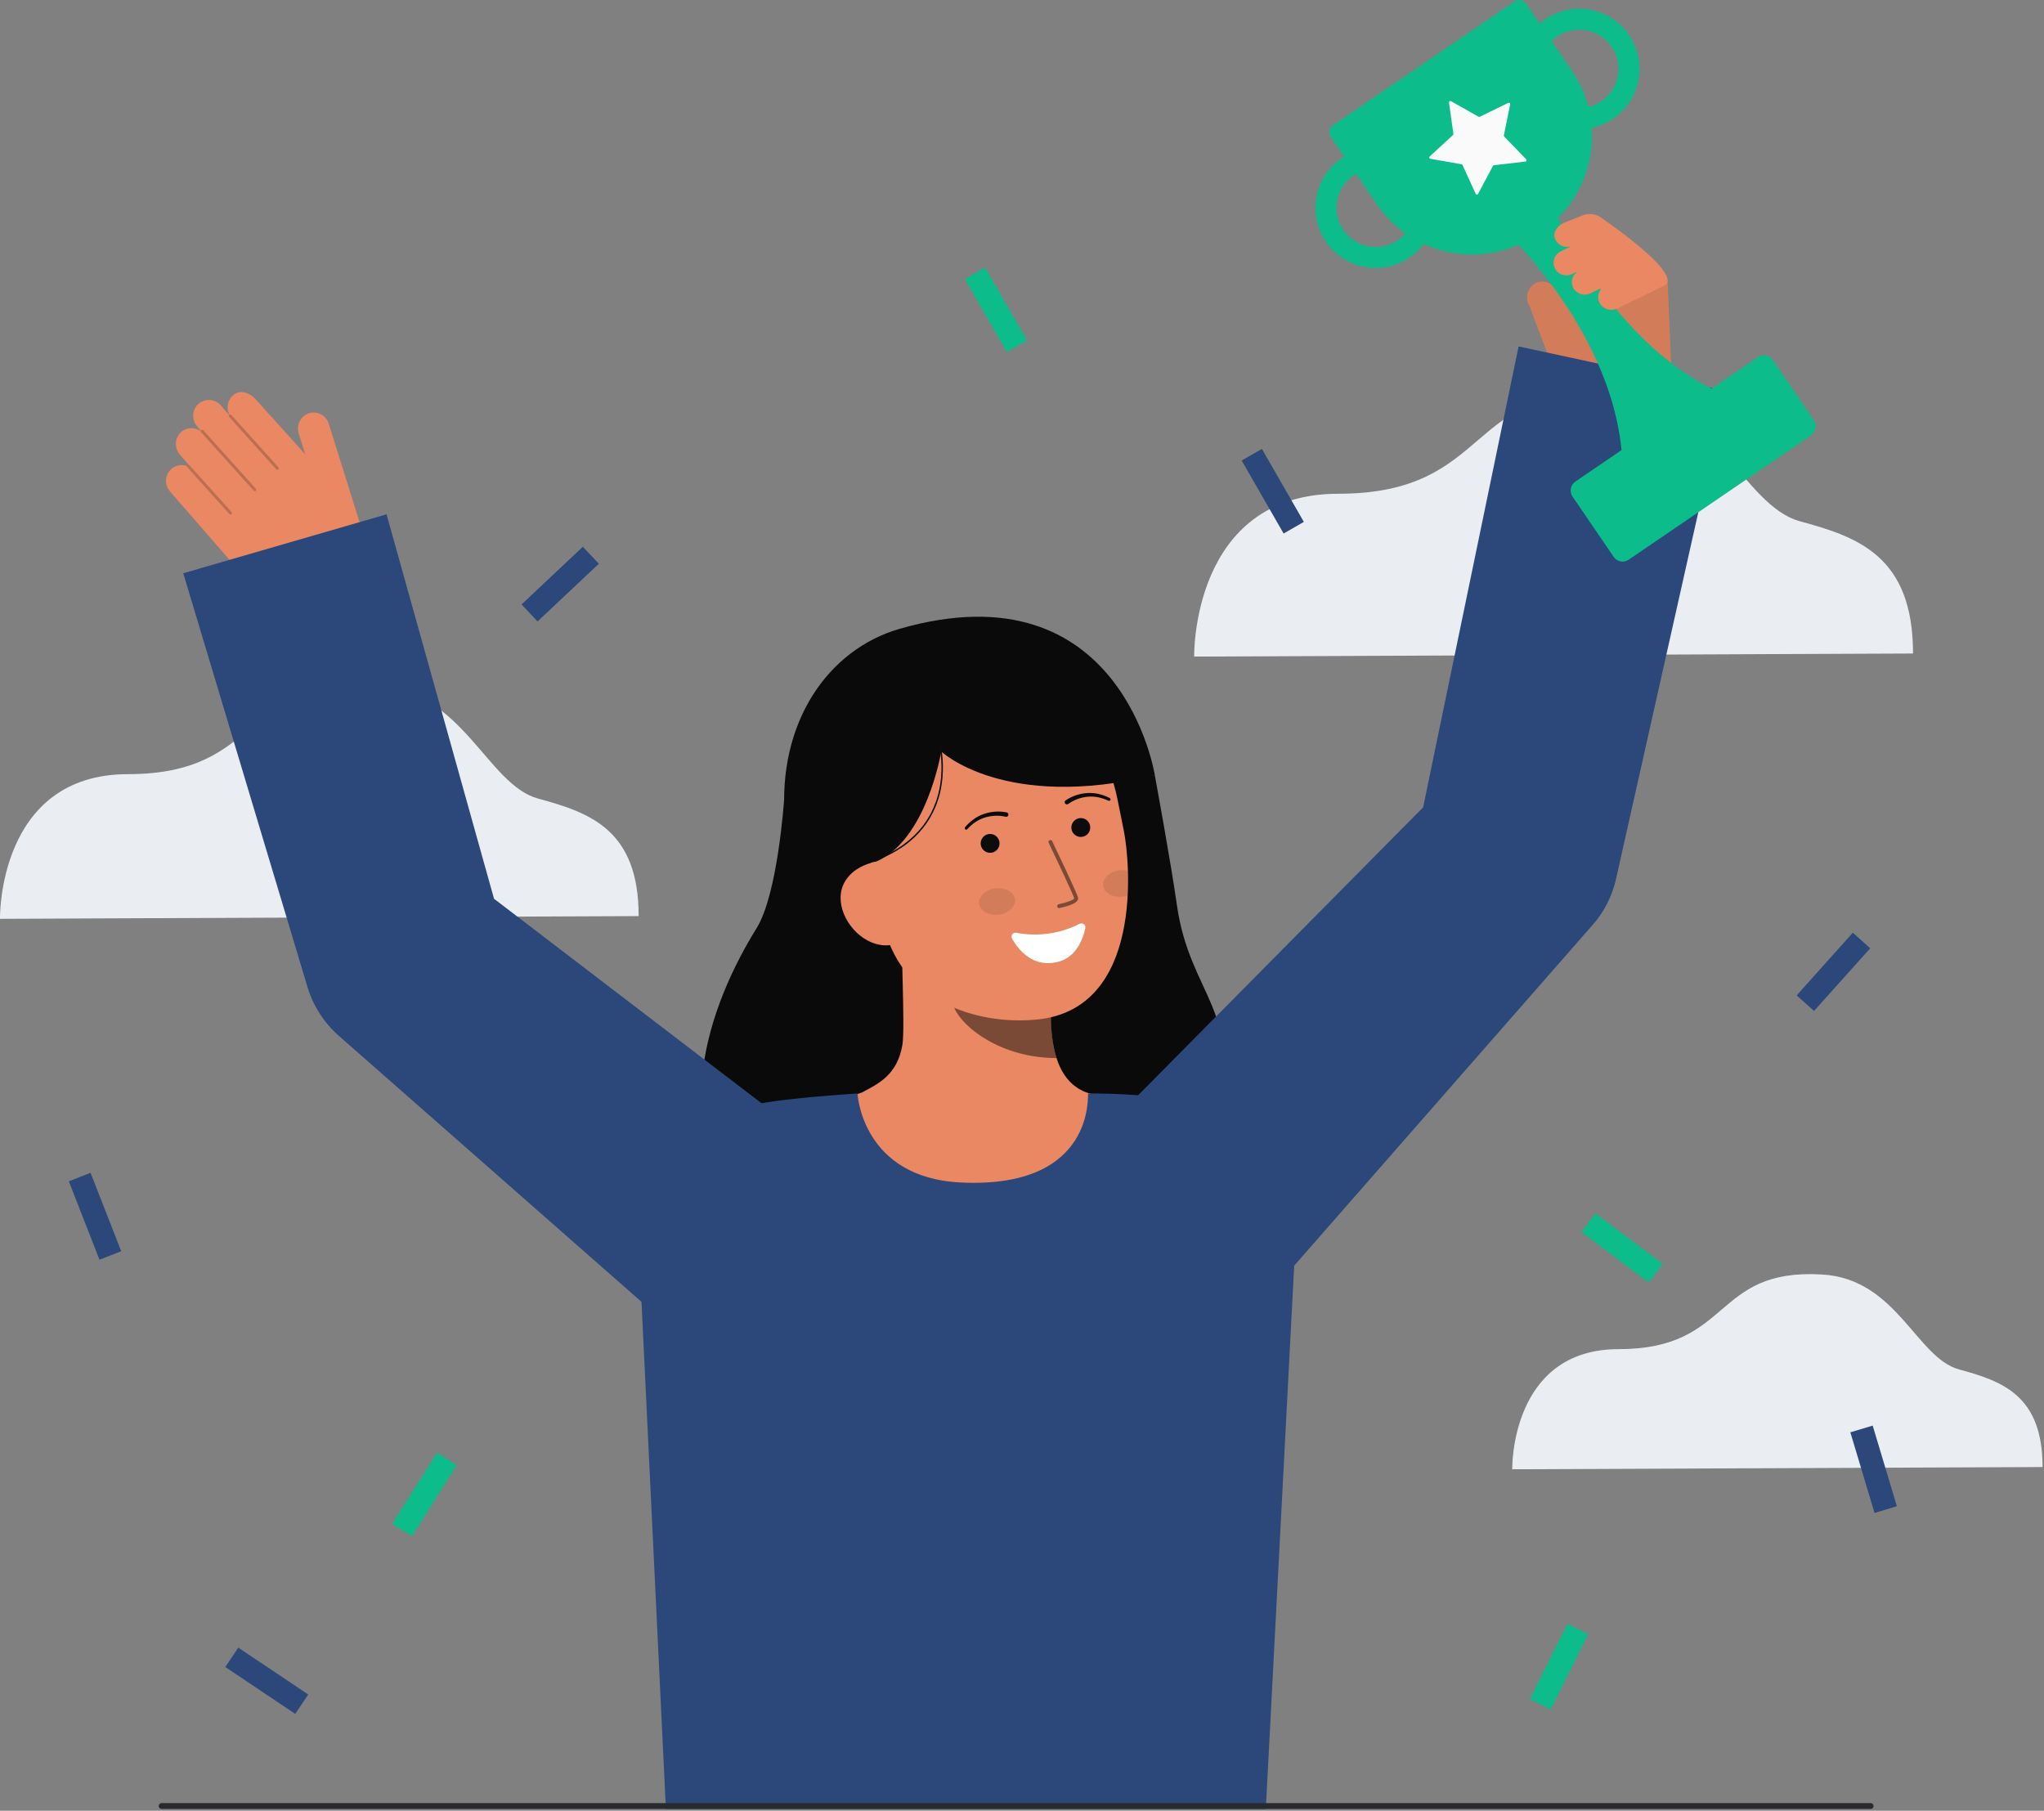 <svg width="701" height="621" viewBox="0 0 701 621" fill="none" xmlns="http://www.w3.org/2000/svg">
  <rect x="0" y="0" width="701" height="621" fill="#808080" stroke="none"/>
  <g clip-path="url(#clip0_123_2925)">
    <path d="M409.549 225.171C409.549 225.171 408.505 169.336 458.984 169.336C512.201 169.336 502.346 131.552 553.684 134.636C588.384 136.723 597.384 173.371 617.337 178.786C637.29 184.201 656.076 190.772 656.076 224.114L409.549 225.171Z" fill="white"/>
    <path d="M518.63 503.891C518.63 503.891 517.86 462.7 555.1 462.7C594.363 462.7 587.092 434.824 624.965 437.1C650.565 438.64 657.202 465.678 671.926 469.673C686.65 473.668 700.507 478.516 700.507 503.116L518.63 503.891Z" fill="white"/>
    <path d="M-8.52183e-06 315.109C-8.52183e-06 315.109 -0.926 265.5 43.922 265.5C91.203 265.5 82.447 231.931 128.055 234.675C158.88 236.529 166.876 269.089 184.607 273.9C202.338 278.711 219.025 284.549 219.025 314.172L-8.52183e-06 315.109Z" fill="white"/>
    <path opacity="0.1" d="M409.549 225.171C409.549 225.171 408.505 169.336 458.984 169.336C512.201 169.336 502.346 131.552 553.684 134.636C588.384 136.723 597.384 173.371 617.337 178.786C637.29 184.201 656.076 190.772 656.076 224.114L409.549 225.171Z" fill="#2C4779"/>
    <path opacity="0.1" d="M518.63 503.891C518.63 503.891 517.86 462.7 555.1 462.7C594.363 462.7 587.092 434.824 624.965 437.1C650.565 438.64 657.202 465.678 671.926 469.673C686.65 473.668 700.507 478.516 700.507 503.116L518.63 503.891Z" fill="#2C4779"/>
    <path opacity="0.1" d="M-8.52183e-06 315.109C-8.52183e-06 315.109 -0.926 265.5 43.922 265.5C91.203 265.5 82.447 231.931 128.055 234.675C158.88 236.529 166.876 269.089 184.607 273.9C202.338 278.711 219.025 284.549 219.025 314.172L-8.52183e-06 315.109Z" fill="#2C4779"/>
    <path d="M524.5 104.813C524.111 104.188 523.853 103.491 523.743 102.763C523.632 102.035 523.671 101.292 523.857 100.58C524.043 99.868 524.372 99.201 524.824 98.62C525.276 98.039 525.842 97.556 526.487 97.201C527.759 96.557 529.229 96.421 530.598 96.819C531.967 97.216 533.134 98.12 533.863 99.345L537.731 105.558L535.86 83.722C535.46 80.922 536.746 77.235 539.913 76.987C542.459 76.618 544.534 73.196 547.582 74.701C547.61 74.693 571.52 93.531 571.896 96.125L573.369 130.69C574.969 141.696 537.569 139.49 537.569 139.49L524.5 104.813Z" fill="#E98862"/>
    <g opacity="0.1">
      <path d="M524.5 104.813C524.111 104.188 523.853 103.491 523.743 102.763C523.632 102.035 523.671 101.292 523.857 100.58C524.043 99.868 524.372 99.201 524.824 98.62C525.276 98.039 525.842 97.556 526.487 97.201C527.759 96.557 529.229 96.421 530.598 96.819C531.967 97.216 533.134 98.12 533.863 99.345L537.731 105.558L535.86 83.722C535.46 80.922 536.746 77.235 539.913 76.987C542.459 76.618 544.534 73.196 547.582 74.701C547.61 74.693 571.52 93.531 571.896 96.125L573.369 130.69C574.969 141.696 537.569 139.49 537.569 139.49L524.5 104.813Z" fill="#0C0C0C"/>
    </g>
    <path d="M268.9 274.369C268.9 274.369 266.753 306.585 259.505 318.269C238.64 351.917 232.595 389.769 253.49 409.546C274.385 429.323 407.66 429.6 417.757 384.114C426.257 345.82 408.015 341.702 403.577 310.114C401.569 295.82 396.044 265.848 396.044 265.848" fill="#0A0A0A"/>
    <path d="M383.26 377.445C383.029 377.415 380.477 419.775 331.266 416.082C297.198 413.53 285.051 377.382 284.266 377.382C287.94 376.601 294.125 375.466 295.756 374.596C301.121 371.713 307.756 368.714 309.487 358.296C310.487 352.296 308.793 321.574 309.314 315.496L361.608 327.168C360.877 339.998 355.763 369.743 373.688 375.007C376.674 375.884 379.887 376.684 383.26 377.445Z" fill="#E98862"/>
    <path opacity="0.5" d="M362.345 362.857C361.526 360.217 360.998 357.496 360.772 354.741C360.197 348.455 360.312 342.125 361.114 335.863C350.486 334.428 340.474 330.042 332.214 323.201C331.243 326.787 325.903 342.457 327.382 345.865C330.174 352.307 343.307 362.857 362.345 362.857Z" fill="#0C0C0C"/>
    <path d="M355.583 349.659C334.965 351.659 308.289 343.407 302.763 315.951L297.777 291.177C292.25 263.721 302.191 238.561 328.043 233.357C353.895 228.157 377.697 246.523 383.223 273.979L385.431 284.947C387.551 295.482 392.368 346.1 355.583 349.659Z" fill="#E98862"/>
    <path d="M370.248 316.824C363.549 320.23 355.906 321.307 348.527 319.885C348.271 319.837 348.007 319.862 347.766 319.958C347.524 320.054 347.315 320.217 347.162 320.428C347.01 320.639 346.921 320.889 346.906 321.148C346.891 321.408 346.95 321.667 347.076 321.894C349.276 325.771 354.494 332.394 363.445 329.694C369.226 327.95 371.411 322.003 372.221 318.325C372.276 318.071 372.258 317.806 372.167 317.562C372.077 317.318 371.919 317.104 371.712 316.946C371.505 316.789 371.257 316.694 370.998 316.672C370.739 316.65 370.478 316.703 370.248 316.824Z" fill="white"/>
    <path d="M370.667 287.031C372.455 287.031 373.904 285.582 373.904 283.794C373.904 282.006 372.455 280.557 370.667 280.557C368.879 280.557 367.43 282.006 367.43 283.794C367.43 285.582 368.879 287.031 370.667 287.031Z" fill="#0C0C0C"/>
    <path d="M339.562 292.477C341.35 292.477 342.799 291.028 342.799 289.24C342.799 287.452 341.35 286.003 339.562 286.003C337.774 286.003 336.325 287.452 336.325 289.24C336.325 291.028 337.774 292.477 339.562 292.477Z" fill="#0C0C0C"/>
    <path opacity="0.1" d="M342.477 313.682C345.87 313.277 348.38 310.931 348.083 308.443C347.786 305.954 344.795 304.265 341.402 304.67C338.009 305.075 335.499 307.42 335.796 309.909C336.093 312.397 339.084 314.087 342.477 313.682Z" fill="#0C0C0C"/>
    <path opacity="0.1" d="M378.329 303.731C378.629 306.216 381.623 307.903 385.017 307.503C385.603 307.433 386.181 307.302 386.74 307.112C386.898 304.149 386.907 301.298 386.82 298.659C385.878 298.424 384.9 298.367 383.937 298.49C380.543 298.891 378.035 301.235 378.329 303.731Z" fill="#0C0C0C"/>
    <path opacity="0.5" d="M363.336 311.412L363.387 311.404C364.435 311.186 365.47 310.91 366.487 310.577C368.005 310.069 369.987 309.235 369.715 307.862C369.401 306.297 361.715 290.281 360.842 288.462C360.765 288.303 360.629 288.181 360.462 288.122C360.296 288.064 360.113 288.074 359.953 288.151C359.794 288.227 359.672 288.364 359.614 288.53C359.555 288.697 359.565 288.88 359.642 289.039C362.919 295.86 368.197 307.074 368.409 308.128C368.243 308.619 365.725 309.578 363.126 310.102C362.954 310.133 362.801 310.229 362.7 310.372C362.598 310.514 362.557 310.69 362.585 310.863C362.613 311.035 362.707 311.19 362.848 311.293C362.988 311.396 363.164 311.44 363.337 311.415L363.336 311.412Z" fill="#0C0C0C"/>
    <path d="M277.15 300.07L300.326 295.543C317.833 288.222 322.799 257.711 322.799 257.711C322.799 257.711 344.406 278.287 396.044 265.845C396.044 265.845 384.827 193.759 308.579 215.64C283.993 222.695 266.579 247.755 269.169 280.947C270.984 304.208 277.15 300.07 277.15 300.07Z" fill="#0A0A0A"/>
    <path d="M306.052 323.993C298.196 325.574 290.135 318.451 288.552 310.593C286.969 302.735 292.468 297.122 300.324 295.541L305.432 299.99L312.804 322.631L306.052 323.993Z" fill="#E98862"/>
    <path d="M366.411 275.688C368.377 274.298 370.676 273.453 373.074 273.241C374.277 273.126 375.491 273.194 376.674 273.441C377.869 273.685 379.028 274.078 380.125 274.61L380.16 274.626C380.281 274.68 380.419 274.684 380.544 274.637C380.668 274.591 380.769 274.497 380.826 274.377C380.883 274.257 380.89 274.119 380.846 273.994C380.803 273.868 380.712 273.765 380.593 273.705C379.431 273.091 378.196 272.626 376.917 272.321C375.629 272.008 374.302 271.891 372.98 271.972C370.302 272.121 367.712 272.984 365.48 274.472C365.312 274.586 365.197 274.762 365.159 274.961C365.121 275.16 365.164 275.367 365.278 275.534C365.392 275.702 365.568 275.817 365.767 275.855C365.966 275.893 366.172 275.85 366.34 275.736L366.358 275.723L366.411 275.688Z" fill="#0C0C0C"/>
    <path d="M345.241 278.614C342.609 278.091 339.885 278.284 337.353 279.172C336.101 279.603 334.922 280.22 333.853 281.001C332.789 281.772 331.826 282.674 330.987 283.686C330.898 283.786 330.853 283.917 330.86 284.051C330.867 284.184 330.926 284.31 331.025 284.4C331.124 284.49 331.254 284.537 331.388 284.532C331.521 284.527 331.647 284.47 331.739 284.372L331.766 284.344C332.575 283.432 333.496 282.626 334.506 281.944C335.506 281.262 336.603 280.735 337.76 280.381C340.057 279.661 342.504 279.561 344.852 280.092L344.91 280.106C345.107 280.154 345.315 280.121 345.488 280.016C345.661 279.911 345.785 279.741 345.832 279.544C345.88 279.347 345.848 279.139 345.742 278.966C345.637 278.793 345.467 278.669 345.27 278.621L345.241 278.614Z" fill="#0C0C0C"/>
    <path d="M300.341 295.163C315.921 289.363 321.09 278.605 322.683 270.599C323.713 265.26 323.617 259.764 322.4 254.464L321.918 254.596C323.116 259.827 323.208 265.251 322.189 270.52C320.618 278.395 315.521 288.981 300.167 294.695L300.341 295.163Z" fill="#0C0C0C"/>
    <path d="M122.97 177.961L112.74 145.274C112.515 144.556 112.143 143.892 111.648 143.326C111.153 142.759 110.545 142.302 109.863 141.983C109.181 141.664 108.441 141.491 107.688 141.474C106.936 141.457 106.188 141.597 105.493 141.885C104.226 142.457 103.216 143.478 102.659 144.752C102.103 146.026 102.039 147.461 102.48 148.779L104.674 155.788L87.658 136.913C85.803 134.781 82.158 133.352 79.909 135.591C78.986 136.396 78.362 137.49 78.14 138.694C77.919 139.899 78.112 141.143 78.688 142.224C78.663 142.236 78.64 142.251 78.619 142.269C78.605 142.285 78.593 142.302 78.581 142.319L75.721 139.032C75.191 138.423 74.531 137.941 73.791 137.619C73.051 137.298 72.248 137.145 71.441 137.174C70.634 137.202 69.844 137.41 69.128 137.782C68.412 138.154 67.787 138.682 67.301 139.326C66.555 140.356 66.186 141.61 66.254 142.879C66.323 144.149 66.825 145.356 67.677 146.299L68.894 147.699C68.87 147.753 68.856 147.811 68.852 147.87C67.81 147.116 66.534 146.756 65.251 146.857C63.969 146.957 62.764 147.51 61.852 148.417C60.883 149.439 60.336 150.788 60.319 152.196C60.301 153.603 60.815 154.966 61.758 156.011L64.782 159.485C64.705 159.466 64.624 159.466 64.546 159.485C64.469 159.503 64.397 159.54 64.336 159.591C64.267 159.656 64.219 159.74 64.197 159.832C63.083 159.418 61.863 159.382 60.726 159.729C59.59 160.076 58.598 160.786 57.904 161.751C57.196 162.78 56.856 164.017 56.939 165.264C57.022 166.51 57.523 167.691 58.361 168.617L83.874 197.93C87.444 202.03 92.156 204.971 97.408 206.376C102.659 207.781 108.211 207.586 113.351 205.816C117.783 204.289 121.445 201.094 123.559 196.91C125.673 192.726 126.072 187.883 124.672 183.409L122.97 177.961Z" fill="#E98862"/>
    <g opacity="0.2">
      <path d="M95.437 160.991C95.338 161.077 95.209 161.12 95.078 161.112C94.947 161.104 94.825 161.044 94.737 160.946L78.581 142.975C78.492 142.877 78.446 142.747 78.454 142.614C78.46 142.482 78.52 142.357 78.618 142.269C78.717 142.18 78.847 142.134 78.98 142.141C79.112 142.148 79.236 142.207 79.325 142.306L95.483 160.277C95.572 160.376 95.618 160.505 95.611 160.638C95.604 160.77 95.544 160.894 95.446 160.983L95.437 160.991Z" fill="#0C0C0C"/>
    </g>
    <g opacity="0.2">
      <path d="M87.708 168.336C87.609 168.422 87.48 168.465 87.349 168.457C87.218 168.449 87.095 168.389 87.008 168.291L68.978 148.235C68.889 148.137 68.843 148.007 68.85 147.874C68.857 147.742 68.916 147.618 69.015 147.529C69.116 147.445 69.245 147.401 69.376 147.408C69.507 147.416 69.631 147.472 69.722 147.567L87.754 167.622C87.843 167.721 87.889 167.85 87.882 167.983C87.875 168.115 87.816 168.239 87.717 168.328L87.708 168.336Z" fill="#0C0C0C"/>
    </g>
    <g opacity="0.2">
      <path d="M79.382 176.34C79.283 176.426 79.154 176.469 79.023 176.46C78.892 176.452 78.769 176.392 78.682 176.294L64.3 160.3C64.211 160.201 64.165 160.072 64.172 159.939C64.18 159.807 64.239 159.682 64.338 159.594C64.436 159.505 64.566 159.459 64.698 159.466C64.831 159.473 64.955 159.532 65.044 159.631L79.429 175.631C79.518 175.73 79.563 175.86 79.556 175.992C79.549 176.124 79.49 176.249 79.391 176.337L79.382 176.34Z" fill="#0C0C0C"/>
    </g>
    <path d="M520.816 118.806L488.071 276.874L376.57 389.51L435.115 444.031L545.663 317.815L546.326 317.069C550.224 312.584 552.942 307.199 554.234 301.399L591.767 134.114L520.816 118.806Z" fill="#2C4779"/>
    <path d="M329.6 405.545C295.51 403.938 294.075 375 294.075 375C294.075 375 277.183 376.091 265.954 377.611C247.569 380.098 235.442 386.332 225.79 395.983C216.812 404.962 219.359 432.971 219.359 432.971L228.37 620.371H434.121L443.849 434.002C443.849 434.002 454.902 410.352 436.115 390.474C422.49 376.062 387.317 375 373.157 375C372.926 375 376.029 407.734 329.6 405.545Z" fill="#2C4779"/>
    <path d="M169.43 308.232L132.564 176.386L62.851 196.6L105.468 338.547C107.417 344.981 111.118 350.745 116.156 355.195L116.856 355.808L229.145 454.508L279.872 392.647L169.43 308.232Z" fill="#2C4779"/>
    <path d="M528.773 79.285L527.086 80.435C522.8 83.359 517.981 85.409 512.903 86.47C507.825 87.53 502.588 87.58 497.49 86.617C492.393 85.653 487.535 83.695 483.195 80.854C478.854 78.013 475.116 74.345 472.193 70.059L456.4 46.9C456.192 46.595 456.046 46.251 455.97 45.889C455.894 45.527 455.891 45.154 455.96 44.791C456.028 44.428 456.168 44.081 456.371 43.772C456.573 43.463 456.835 43.196 457.14 42.988L519.438 0.49C520.055 0.07 520.814 -0.089 521.547 0.05C522.281 0.188 522.93 0.612 523.351 1.229L539.151 24.392C542.074 28.678 544.125 33.497 545.185 38.575C546.246 43.654 546.296 48.891 545.332 53.988C544.368 59.086 542.41 63.943 539.569 68.284C536.727 72.624 533.059 76.362 528.773 79.285Z" fill="#0CBC8B"/>
    <path d="M497.617 34.689L507.08 40.029C507.145 40.066 507.217 40.086 507.291 40.088C507.365 40.09 507.438 40.075 507.505 40.042L517.269 35.273C517.346 35.236 517.431 35.221 517.516 35.23C517.6 35.239 517.681 35.271 517.748 35.322C517.815 35.374 517.867 35.444 517.897 35.524C517.927 35.603 517.934 35.69 517.918 35.773L515.764 46.423C515.749 46.496 515.752 46.571 515.773 46.642C515.794 46.714 515.832 46.779 515.883 46.832L523.435 54.644C523.494 54.705 523.535 54.782 523.554 54.865C523.572 54.949 523.566 55.035 523.537 55.116C523.508 55.196 523.458 55.267 523.391 55.32C523.324 55.373 523.244 55.406 523.159 55.416L512.364 56.66C512.29 56.668 512.22 56.695 512.158 56.736C512.097 56.778 512.047 56.834 512.012 56.9L506.912 66.5C506.872 66.575 506.811 66.638 506.738 66.68C506.664 66.723 506.58 66.744 506.494 66.742C506.409 66.739 506.326 66.713 506.255 66.666C506.184 66.618 506.128 66.552 506.092 66.475L501.575 56.593C501.544 56.526 501.498 56.466 501.439 56.421C501.38 56.376 501.311 56.345 501.238 56.332L490.538 54.451C490.454 54.436 490.376 54.398 490.312 54.342C490.249 54.285 490.202 54.211 490.178 54.129C490.154 54.047 490.154 53.96 490.177 53.878C490.2 53.796 490.245 53.722 490.308 53.664L498.308 46.314C498.362 46.264 498.404 46.201 498.429 46.132C498.453 46.062 498.461 45.987 498.451 45.914L496.933 35.155C496.92 35.069 496.931 34.982 496.965 34.902C497 34.823 497.056 34.755 497.128 34.706C497.199 34.657 497.283 34.629 497.37 34.627C497.457 34.623 497.542 34.645 497.617 34.689Z" fill="#FAFAFA"/>
    <path d="M531.349 67.908L523.449 73.294L521.849 74.382L515.549 78.682C515.549 78.682 558.473 117.911 556.427 165.528L575.257 152.685L576.857 151.597L597.282 137.666C552.2 122.189 531.349 67.908 531.349 67.908Z" fill="#0CBC8B"/>
    <path d="M602.838 122.487L540.273 165.16C538.588 166.309 538.154 168.606 539.303 170.29L553.424 190.995C554.573 192.679 556.87 193.113 558.555 191.965L621.12 149.292C622.804 148.143 623.239 145.846 622.09 144.161L607.968 123.457C606.819 121.772 604.522 121.338 602.838 122.487Z" fill="#0CBC8B"/>
    <path d="M483.425 88.3C480.4 90.37 476.879 91.597 473.223 91.855C469.567 92.114 465.908 91.394 462.623 89.769C459.337 88.145 456.543 85.675 454.528 82.614C452.514 79.552 451.35 76.009 451.158 72.349C450.966 68.689 451.752 65.043 453.436 61.788C455.119 58.532 457.639 55.784 460.737 53.825C463.835 51.865 467.398 50.767 471.061 50.641C474.724 50.515 478.354 51.367 481.579 53.109C484.693 54.79 487.323 57.244 489.215 60.235C491.107 63.225 492.198 66.652 492.383 70.186C492.569 73.72 491.842 77.243 490.273 80.415C488.704 83.587 486.346 86.302 483.425 88.3ZM464.194 60.2C461.777 61.851 459.966 64.246 459.037 67.022C458.108 69.797 458.112 72.8 459.048 75.573C459.984 78.346 461.801 80.737 464.222 82.381C466.643 84.026 469.535 84.834 472.458 84.682C475.381 84.53 478.174 83.427 480.411 81.541C482.649 79.655 484.209 77.088 484.853 74.234C485.497 71.379 485.189 68.391 483.978 65.727C482.767 63.063 480.718 60.868 478.143 59.476C475.974 58.308 473.527 57.758 471.067 57.886C468.607 58.014 466.23 58.814 464.194 60.2Z" fill="#0CBC8B"/>
    <path d="M553.281 40.663C552.533 41.173 551.752 41.634 550.944 42.042C546.057 44.51 540.391 44.936 535.19 43.226C529.99 41.515 525.682 37.809 523.214 32.923C520.746 28.037 520.32 22.37 522.03 17.169C523.741 11.969 527.446 7.661 532.333 5.193C537.01 2.833 542.409 2.339 547.436 3.811C552.464 5.284 556.743 8.613 559.407 13.124C562.071 17.635 562.92 22.99 561.783 28.104C560.645 33.217 557.606 37.707 553.281 40.663ZM534.057 12.551C531.931 14.007 530.269 16.045 529.271 18.421C528.273 20.797 527.98 23.41 528.428 25.947C528.875 28.485 530.045 30.84 531.796 32.731C533.547 34.621 535.805 35.968 538.301 36.609C540.797 37.249 543.425 37.158 545.87 36.344C548.315 35.531 550.475 34.03 552.09 32.022C553.704 30.014 554.707 27.583 554.976 25.02C555.246 22.457 554.771 19.871 553.61 17.571C552.816 15.999 551.72 14.598 550.385 13.449C549.05 12.301 547.501 11.426 545.828 10.876C544.155 10.326 542.389 10.11 540.633 10.242C538.876 10.374 537.163 10.851 535.591 11.645C535.06 11.913 534.548 12.216 534.057 12.551Z" fill="#0CBC8B"/>
    <path d="M548.956 104.5C548.386 103.718 548.088 102.772 548.106 101.804C548.124 100.837 548.458 99.902 549.056 99.142C548.988 99.104 548.795 99.06 548.867 98.942L545.538 100.562C544.568 101.061 543.449 101.192 542.39 100.93C541.33 100.668 540.402 100.032 539.775 99.138C539.185 98.236 538.951 97.147 539.119 96.082C539.286 95.017 539.843 94.052 540.681 93.374C540.64 93.361 540.618 93.316 540.581 93.29L539.212 93.956C538.296 94.422 537.246 94.557 536.242 94.339C535.237 94.12 534.339 93.561 533.699 92.756C533.308 92.243 533.036 91.65 532.903 91.019C532.769 90.388 532.777 89.736 532.926 89.108C533.075 88.481 533.362 87.894 533.765 87.391C534.168 86.888 534.678 86.48 535.258 86.198L538.415 84.661C538.404 84.646 538.383 84.644 538.374 84.626C538.365 84.608 538.374 84.579 538.368 84.556C537.408 84.781 536.401 84.673 535.511 84.25C534.621 83.827 533.9 83.115 533.468 82.229C532.203 80.013 534.073 77.488 536.114 76.495L542.788 73.865C543.818 73.46 544.932 73.315 546.031 73.445C547.13 73.574 548.18 73.973 549.088 74.606C556.95 80.08 577.143 94.867 570.627 98.038L554.585 105.844C553.631 106.278 552.559 106.381 551.54 106.137C550.521 105.894 549.612 105.318 548.956 104.5Z" fill="#E98862"/>
    <path d="M55.432 620.375H641.561C641.826 620.375 642.081 620.27 642.268 620.082C642.456 619.895 642.561 619.64 642.561 619.375C642.561 619.11 642.456 618.855 642.268 618.668C642.081 618.48 641.826 618.375 641.561 618.375H55.432C55.167 618.375 54.912 618.48 54.725 618.668C54.537 618.855 54.432 619.11 54.432 619.375C54.432 619.64 54.537 619.895 54.725 620.082C54.912 620.27 55.167 620.375 55.432 620.375Z" fill="#292A2E"/>
    <path d="M31.058 402.219L23.607 405.132L34.117 432.02L41.568 429.107L31.058 402.219Z" fill="#2C4779"/>
    <path d="M635.438 319.871L616.178 341.376L622.137 346.713L641.397 325.208L635.438 319.871Z" fill="#2C4779"/>
    <path d="M547.137 416.12L542.34 422.523L565.446 439.831L570.243 433.427L547.137 416.12Z" fill="#0CBC8B"/>
    <path d="M199.895 187.512L178.87 207.296L184.353 213.122L205.378 193.338L199.895 187.512Z" fill="#2C4779"/>
    <path d="M432.771 153.953L425.835 157.94L440.224 182.969L447.159 178.981L432.771 153.953Z" fill="#2C4779"/>
    <path d="M149.883 498.2L134.476 522.614L141.242 526.884L156.648 502.469L149.883 498.2Z" fill="#0CBC8B"/>
    <path d="M537.541 556.864L524.639 582.689L531.796 586.265L544.698 560.439L537.541 556.864Z" fill="#0CBC8B"/>
    <path d="M642.248 488.914L634.585 491.211L642.875 518.864L650.538 516.567L642.248 488.914Z" fill="#2C4779"/>
    <path d="M81.717 565.052L77.261 571.7L101.251 587.78L105.707 581.132L81.717 565.052Z" fill="#2C4779"/>
    <path d="M337.86 91.755L330.924 95.742L345.312 120.77L352.248 116.783L337.86 91.755Z" fill="#0CBC8B"/>
  </g>
  <defs>
    <clipPath id="clip0_123_2925">
      <rect width="700.509" height="620.375" fill="white"/>
    </clipPath>
  </defs>
</svg>
